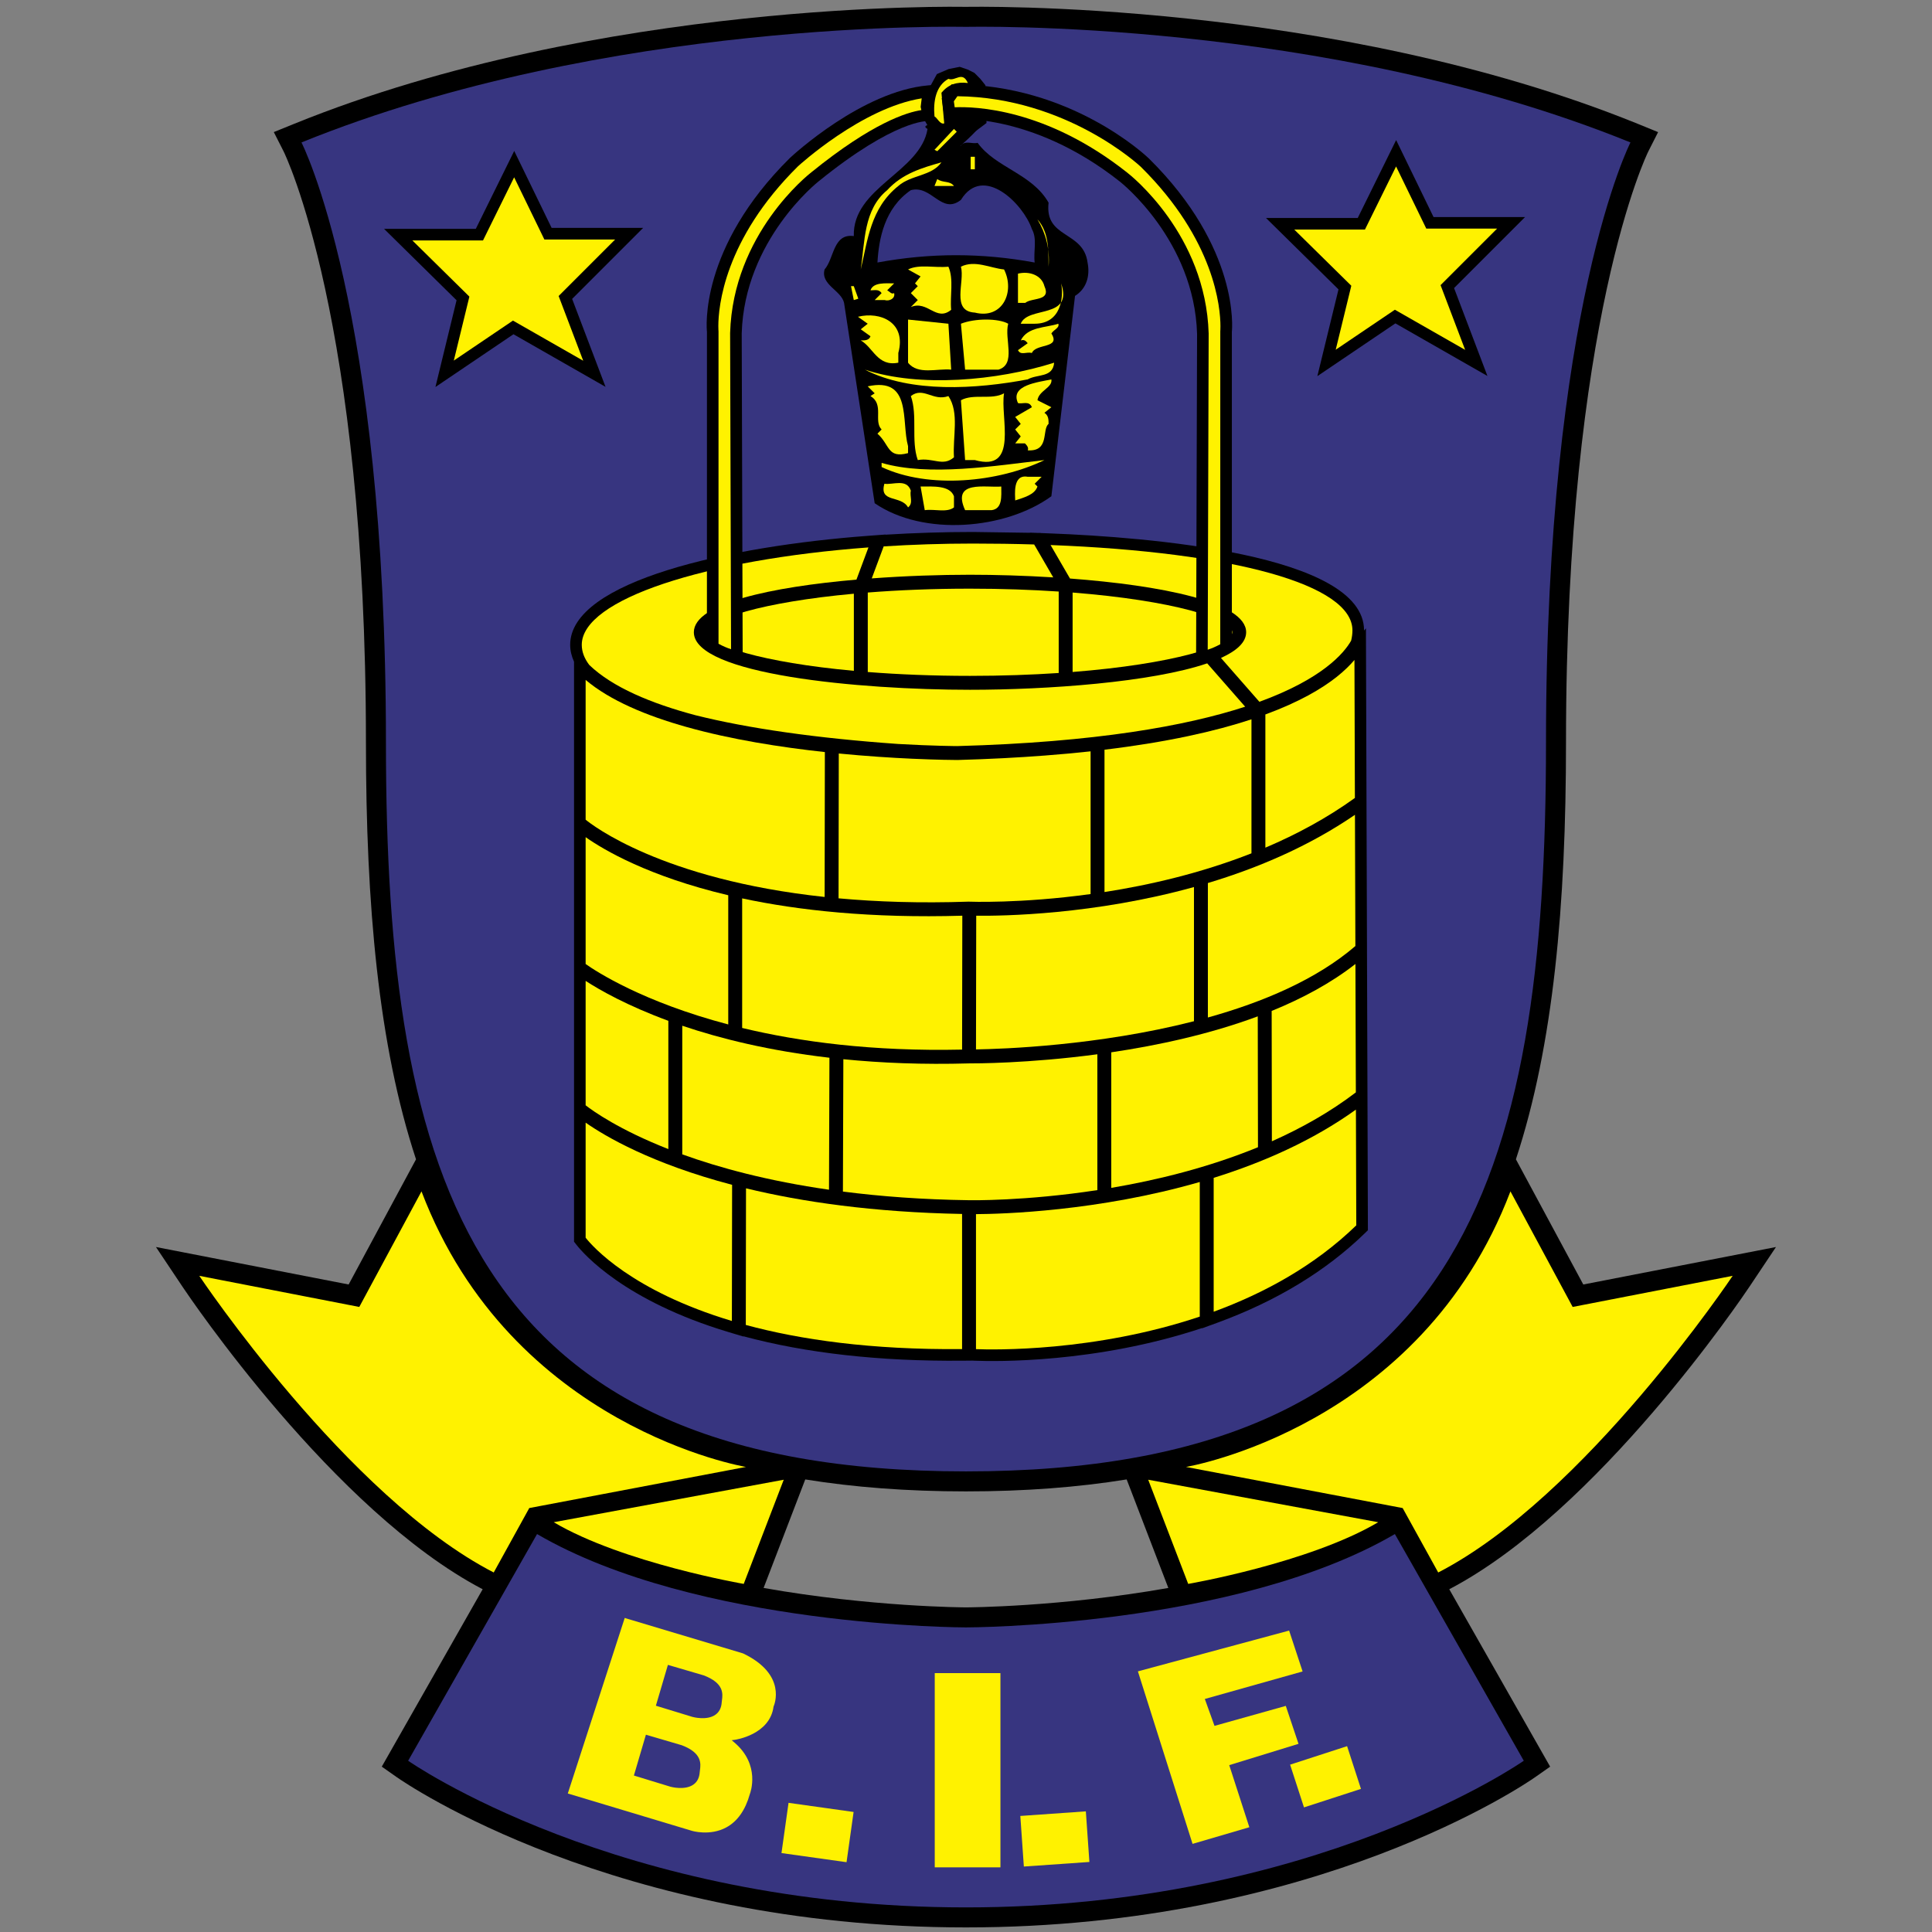 <?xml version="1.0" encoding="iso-8859-1"?>
<!-- Generator: Adobe Illustrator 24.0.1, SVG Export Plug-In . SVG Version: 6.00 Build 0)  -->
<svg version="1.1" id="Layer_1" xmlns="http://www.w3.org/2000/svg" xmlns:xlink="http://www.w3.org/1999/xlink" x="0px" y="0px"
	 viewBox="0 0 600 600" style="enable-background:new 0 0 600 600;" xml:space="preserve">
<rect x="0" y="0" width="600" height="600" fill="#808080" stroke="none"/>
<path d="M491.707,398.913c-2.647-4.923-15.345-28.497-20.928-38.879c11.684-35.446,15.557-79.072,15.557-129.453
	c0-131.605,25.292-183.017,25.55-183.523l3.052-6.024l-6.248-2.554C413.352-0.206,300.961,2.107,299.836,2.135
	C299.02,2.107,186.631-0.206,91.294,38.48l-6.261,2.539l3.064,6.039c0.256,0.506,25.55,51.918,25.55,183.523
	c0,50.381,3.868,94.006,15.553,129.46l-3.773,7.005c0,0-13.735,25.515-17.153,31.866c-7.431-1.45-59.839-11.639-59.839-11.639
	l8.285,12.391c1.902,2.849,46.938,69.704,93.178,93.889l-31.332,55.097l4.621,3.242c2.714,1.905,67.737,46.684,176.803,46.684
	c109.065,0,174.086-44.779,176.804-46.684l4.618-3.242l-31.329-55.097c46.241-24.186,91.277-91.041,93.18-93.889l8.285-12.391
	C551.548,387.273,499.134,397.462,491.707,398.913z M299.99,463.165c18.335,0,34.88-1.288,49.906-3.714l0.892,2.314l12.049,31.388
	c-33.407,5.915-62.353,6.033-62.846,6.033c-0.492,0-29.44-0.119-62.848-6.033l12.939-33.702
	C265.108,461.878,281.655,463.165,299.99,463.165z"/>
<path style="fill:#373580;" d="M299.99,8.345c0,0-111.12-2.757-206.362,35.891c0,0,26.229,51.07,26.229,186.345
	c0,135.27,26.226,226.374,180.133,226.374c153.908,0,180.134-91.104,180.134-226.374c0-135.274,26.229-186.345,26.229-186.345
	C411.111,5.588,299.99,8.345,299.99,8.345z"/>
<path style="fill:#FFF200;" d="M469.081,369.992l19.325,35.891l49.689-9.664c0,0-45.891,68.669-91.445,92.131l-11.045-20.009
	l-67.289-12.771C368.317,455.57,441.131,443.493,469.081,369.992z"/>
<path style="fill:#373580;" d="M299.99,592.359c-108.355,0-173.235-45.545-173.235-45.545l40.032-70.399
	c49.691,28.99,133.203,28.99,133.203,28.99s83.514,0,133.203-28.99l40.032,70.399C473.225,546.813,408.347,592.359,299.99,592.359z"
	/>
<path style="fill:#FFF200;" d="M130.898,369.992l-19.322,35.891l-49.691-9.664c0,0,45.893,68.669,91.446,92.131l11.041-20.009
	l67.291-12.771C231.662,455.57,158.847,443.493,130.898,369.992z"/>
<path style="fill:#FFF200;" d="M369.008,491.895c0,0,37.527-6.471,59.009-19.157l-71.432-13.194L369.008,491.895z"/>
<path style="fill:#FFF200;" d="M230.974,491.895c0,0-37.528-6.471-59.01-19.157l71.434-13.194L230.974,491.895z"/>
<path d="M158.071,50.175c0,0-9.408,19.073-10.31,20.902c-2.044,0-28.48,0-28.48,0s21.159,20.84,22.509,22.17
	c-0.442,1.821-6.562,26.942-6.562,26.942s22.537-15.237,24.234-16.387c1.8,1.028,28.593,16.339,28.593,16.339
	s-9.617-25.329-10.374-27.312c1.516-1.512,22.056-22.055,22.056-22.055s-26.37,0-28.423,0c-0.897-1.84-11.62-23.899-11.62-23.899
	L158.071,50.175z"/>
<path style="fill:#FFF200;" d="M148.882,74.677h1.119c0,0,7.325-14.852,9.67-19.612c2.306,4.745,9.389,19.312,9.389,19.312
	s16.031,0,21.984,0c-4.385,4.388-17.554,17.554-17.554,17.554s5.342,14.067,7.635,20.102c-5.964-3.407-21.821-12.468-21.821-12.468
	s-13.197,8.921-18.373,12.421c1.435-5.892,4.838-19.87,4.838-19.87s-13.239-13.043-17.701-17.438
	C134.06,74.677,148.882,74.677,148.882,74.677z"/>
<path d="M431.96,46.798c0,0-9.408,19.074-10.307,20.904c-2.046,0-28.48,0-28.48,0s21.155,20.84,22.509,22.17
	c-0.443,1.819-6.564,26.941-6.564,26.941s22.536-15.236,24.235-16.386c1.796,1.028,28.586,16.339,28.586,16.339
	s-9.616-25.33-10.369-27.312c1.512-1.514,22.055-22.054,22.055-22.054s-26.37,0-28.428,0c-0.892-1.842-11.615-23.899-11.615-23.899
	L431.96,46.798z"/>
<path style="fill:#FFF200;" d="M422.771,71.303h1.118c0,0,7.325-14.853,9.673-19.613c2.303,4.745,9.385,19.31,9.385,19.31
	s16.032,0,21.986,0c-4.389,4.388-17.554,17.556-17.554,17.556s5.341,14.065,7.635,20.102c-5.965-3.407-21.825-12.466-21.825-12.466
	s-13.194,8.918-18.371,12.418c1.439-5.89,4.843-19.869,4.843-19.869s-13.241-13.042-17.706-17.437
	C407.95,71.303,422.771,71.303,422.771,71.303z"/>
<path style="fill:#FFF200;" d="M403.265,541.561c-0.264-0.788-3.703-11.048-3.949-11.781c-0.795,0.218-22.14,6.204-22.14,6.204
	l-3.007-8.354c0,0,29.487-8.299,30.365-8.546c-0.266-0.808-3.945-11.964-4.188-12.694c-0.798,0.218-46.081,12.427-46.962,12.666
	c0.277,0.872,16.713,52.761,16.973,53.577c0.788-0.232,16.809-4.924,17.637-5.17c-0.274-0.836-6.246-19.284-6.246-19.284
	S402.419,541.821,403.265,541.561z"/>
<path style="fill:#FFF200;" d="M230.749,513.477l-36.638-10.971l0.298-0.02h-0.401c0,0-17.395,53.64-17.673,54.497
	c0.861,0.259,38.508,11.583,38.508,11.583c0.057,0.022,5.63,1.716,10.715-1.048c3.452-1.87,5.911-5.344,7.316-10.36
	c0.145-0.365,3.408-9.071-4.865-16.063l-0.778-0.654l1.009-0.134c0.11-0.014,10.849-1.532,11.994-10.311
	C240.418,529.597,244.557,520.054,230.749,513.477z M217.379,549.727l-0.074,0.639c-0.116,1.717-0.77,3.01-1.947,3.841
	c-2.648,1.884-6.967,0.723-7.163,0.668l-11.333-3.468l3.607-12.25l0.126-0.429l11.134,3.269
	C218.074,544.402,217.639,547.736,217.379,549.727z M224.208,528.043l-0.071,0.634c-0.116,1.714-0.772,3.011-1.952,3.847
	c-2.647,1.884-6.966,0.724-7.158,0.668l-11.337-3.468l3.608-12.25l0.129-0.43l11.129,3.264
	C224.907,522.719,224.471,526.054,224.208,528.043z"/>
<path style="fill:#FFF200;" d="M310.694,519.604c-0.843,0-19.558,0-20.401,0c0,0.878,0,59.435,0,60.315c0.843,0,19.558,0,20.401,0
	C310.694,579.039,310.694,520.482,310.694,519.604z"/>
<path style="fill:#FFF200;" d="M418.351,542.285c-1.498,0.485-16.204,5.261-17.696,5.746c0.436,1.35,3.872,11.935,4.31,13.271
	c1.146-0.365,16.176-5.254,17.694-5.746C422.224,554.213,418.788,543.621,418.351,542.285z"/>
<path style="fill:#FFF200;" d="M316.869,563.961c0.058,0.822,1.037,14.881,1.098,15.711c0.839-0.058,19.514-1.365,20.352-1.421
	c-0.055-0.829-1.039-14.889-1.1-15.718C336.379,562.588,317.711,563.898,316.869,563.961z"/>
<path style="fill:#FFF200;" d="M262.903,578.321c0.115-0.815,2.075-14.776,2.191-15.599c-0.837-0.112-19.37-2.723-20.206-2.834
	c-0.117,0.815-2.075,14.776-2.191,15.599C243.535,575.6,262.066,578.208,262.903,578.321z"/>
<path d="M424.671,337.592l-0.142-42.143l0.003-0.003l-0.162-49.22l-0.165-51.097l-0.6,0.714l0.01-0.087
	c0-23.77-67.985-28.962-97.216-30.088l-3.131-0.123l-0.018-0.031l-1.345-0.021l-2.04-0.079l0.027,0.048l-17.75-0.255
	c-9.027,0-18.146,0.291-27.124,0.842l0.02-0.05l-3.087,0.23l-0.079,0.004v0.003l-2.436,0.182
	c-42.608,3.176-92.363,13.946-92.363,33.838c0,1.791,0.433,3.543,1.198,5.247v6.036v41.515v3.2v3.733V298v3.249v3.378v37.115v3.277
	v3.628v36.979l0.771,0.978c2.219,2.827,14.926,17.406,47.215,27.085l1.748,0.527v0.006l0.39,0.106l2.49,0.747v-0.079
	c19.473,5.247,42.32,7.806,67.928,7.583l3.152-0.029l0.993,0.042c5.982,0.232,37.366,0.816,70.359-10.156v0.086l2.564-0.943
	l0.319-0.106v-0.006l1.959-0.718c18.229-6.688,33.557-15.985,45.555-27.617l1.098-1.069L424.671,337.592z"/>
<path style="fill:#FFF200;" d="M387.001,196.355c0,3.119-2.928,5.76-7.82,7.981l11.931,13.613
	c19.583-7.138,26.286-15.102,28.491-18.977c0.267-1.078,0.412-2.154,0.412-3.217c0-14.2-36.785-24.292-93.753-26.49l6.033,10.4
	C360.182,181.77,387.001,186.879,387.001,196.355z"/>
<path style="fill:#FFF200;" d="M327.095,179.311c-1.813-3.132-4.584-7.909-5.93-10.224c-6.13-0.183-12.475-0.277-19.021-0.277
	c-9.5,0-18.775,0.307-27.71,0.872c-0.894,2.398-2.549,6.848-3.704,9.946c10.501-0.778,21.132-1.135,30.514-1.135
	C309.239,178.493,318.14,178.755,327.095,179.311z"/>
<path style="fill:#FFF200;" d="M215.945,222.11c16.276,4.078,37.656,7.155,63.031,8.94c10.82,0.617,18.063,0.653,18.305,0.655
	c43.068-1.181,71.126-6.279,89.418-12.235c-3.178-3.628-9.258-10.563-11.794-13.458c-17.269,5.876-49.565,8.206-73.662,8.206
	c-34.476,0-85.762-4.758-85.762-17.863c0-8.999,24.181-14.062,50.498-16.351l3.724-9.997c-50.689,3.78-89.03,16.099-89.03,30.249
	c0,2.163,0.806,4.253,2.342,6.262C190.225,213.448,202.275,218.471,215.945,222.11z"/>
<path style="fill:#FFF200;" d="M181.873,384.382c2.148,2.729,14.267,16.521,45.419,25.86l0.07-42.287
	c-25.008-6.577-39.338-15.009-45.489-19.307C181.873,369.304,181.873,383.967,181.873,384.382z"/>
<path style="fill:#FFF200;" d="M375.116,315.996c17.067-4.754,33.72-11.786,45.809-22.195c-0.045-14.002-0.091-28.054-0.132-40.756
	c-14.282,9.787-30.197,16.542-45.677,21.188V315.996z"/>
<path style="fill:#FFF200;" d="M394.99,354.436c9.193-4.086,18.069-9.073,26.083-15.184c-0.042-12.103-0.086-25.869-0.131-39.88
	c-7.575,5.929-16.503,10.716-26.017,14.586L394.99,354.436z"/>
<path style="fill:#FFF200;" d="M181.873,343.261c2.313,1.8,10.423,7.602,25.688,13.595v-39.833
	c-12.856-4.726-21.323-9.565-25.688-12.395C181.873,318.186,181.873,331.502,181.873,343.261z"/>
<path style="fill:#FFF200;" d="M231.614,411.473c16.859,4.566,38.849,7.75,67.167,7.503v-41.972
	c-27.604-0.519-49.726-3.754-67.102-7.96L231.614,411.473z"/>
<path style="fill:#FFF200;" d="M338.693,277.66v-44.326c-4.49,0.488-9.228,0.925-14.195,1.305
	c-8.352,0.639-17.361,1.117-27.162,1.386c-0.869-0.003-6.2-0.036-14.16-0.4c-6.221-0.285-14.049-0.778-22.686-1.619l-0.07,44.98
	c11.903,1.086,25.283,1.544,40.323,1.03C301.078,280.03,316.933,280.657,338.693,277.66z"/>
<path style="fill:#FFF200;" d="M303.1,418.991c5.341,0.211,36.785,0.873,69.498-10.107v-41.804
	c-31.531,9.094-61.348,9.939-69.498,9.98V418.991z"/>
<path style="fill:#FFF200;" d="M340.795,327.414c-21.549,2.879-38.305,2.84-39.791,2.831c-14.384,0.414-27.377-0.131-39.093-1.297
	l-0.136,41.102c11.638,1.499,24.656,2.49,39.217,2.687c0.353,0.007,17.264,0.31,39.803-3.138V327.414z"/>
<path style="fill:#FFF200;" d="M298.785,325.964l0.072-41.585c-28.323,0.831-50.846-1.639-68.373-5.379v40.239
	C248.231,323.518,270.913,326.578,298.785,325.964z"/>
<path style="fill:#FFF200;" d="M388.654,223.393c-11.305,3.729-26.164,7.085-45.643,9.438v44.2
	c13.951-2.164,29.925-5.846,45.643-12.021C388.654,259.825,388.654,223.859,388.654,223.393z"/>
<path style="fill:#FFF200;" d="M370.798,275.479c-31.034,8.599-59.354,9.004-67.624,8.911l-0.071,41.516
	c8.101-0.126,37.963-1.139,67.695-8.754V275.479z"/>
<path style="fill:#FFF200;" d="M421.092,344.597c-13.417,9.634-28.879,16.421-44.174,21.19v41.579
	c15.631-5.733,31.296-14.221,44.288-26.824C421.203,379.992,421.158,365.294,421.092,344.597z"/>
<path style="fill:#FFF200;" d="M390.609,315.637c-14.998,5.579-31.11,9.038-45.497,11.169v42.098
	c14.176-2.406,30.182-6.316,45.564-12.625L390.609,315.637z"/>
<path style="fill:#FFF200;" d="M256.168,233.561c-13.781-1.494-29.109-3.901-42.885-7.767c-12.577-3.527-23.852-8.261-31.41-14.644
	c0,0.103,0,0.247,0,0.391c0,3.772,0,20.894,0,43.018c1.849,1.53,23.54,18.564,74.225,24.001L256.168,233.561z"/>
<path style="fill:#FFF200;" d="M226.163,278.026c-24.706-5.834-38.624-14.053-44.29-18.037c0,12.319,0,25.88,0,39.395
	c3.411,2.409,17.853,11.797,44.29,18.767V278.026z"/>
<path style="fill:#FFF200;" d="M257.59,328.49c-18.662-2.162-33.829-5.921-45.707-9.94v39.945
	c11.521,4.17,26.553,8.256,45.571,10.985L257.59,328.49z"/>
<path style="fill:#FFF200;" d="M415.165,210.182c-4.72,3.752-11.752,7.867-22.193,11.701v41.368
	c9.624-4.086,19.071-9.147,27.802-15.442c-0.062-19.224-0.137-42.37-0.137-42.859C419.29,206.55,417.503,208.321,415.165,210.182z"
	/>
<path style="fill:#FFF200;" d="M333.108,184.021v24.669c30.974-2.439,49.576-8.112,49.576-12.335
	C382.684,192.133,364.081,186.46,333.108,184.021z"/>
<path style="fill:#FFF200;" d="M269.496,184.013c0,4.247,0,20.232,0,24.686c9.492,0.745,20.104,1.198,31.748,1.198
	c9.955,0,19.148-0.333,27.547-0.893c0-5.147,0-20.437,0-25.296c-8.399-0.56-17.593-0.893-27.547-0.893
	C289.6,182.814,278.987,183.267,269.496,184.013z"/>
<path style="fill:#FFF200;" d="M265.174,208.333v-23.952c-28.433,2.605-45.371,7.947-45.371,11.975
	C219.803,200.384,236.741,205.728,265.174,208.333z"/>
<path d="M288.179,26.523c-20.485,1.834-41.958,21.688-42.861,22.534c-28.237,27.931-25.882,52.968-25.765,54.02l-0.012,98.918
	l0.833,0.532c3.531,2.247,7.906,3.204,8.089,3.242l2.188,0.469c0,0-0.306-102.605-0.306-102.707
	c0.865-29.057,23.673-47.056,23.905-47.232c23.768-19.266,33.814-18.697,33.913-18.69l2.433,0.197l-0.498-2.377
	c0,0-0.427-1.917-0.532-2.398c0.067-0.541,0.837-6.704,0.837-6.704L288.179,26.523z"/>
<path style="fill:#FFF200;" d="M223.142,102.883c-0.006-0.063-0.056-0.623-0.056-1.617c0-5.872,1.741-26.874,24.729-49.614
	c0.167-0.156,19.815-18.164,38.431-21.105c-0.149,1.173-0.332,2.657-0.332,2.657s0.163,0.731,0.222,0.994
	c-4.402,0.654-15.137,3.888-34.124,19.277c-0.96,0.744-24.355,19.152-25.268,49.956c0,0,0.277,93.644,0.291,98.194
	c-1.146-0.372-2.541-0.953-3.893-1.698C223.142,197.817,223.142,102.883,223.142,102.883z"/>
<polygon points="306.025,26.462 304.449,24.49 302.611,22.636 300.547,21.605 298.057,20.756 297.589,20.85 294.589,21.449 
	291.509,22.769 290.953,23.018 288.858,26.855 286.866,31.799 286.498,36.225 289.744,41.905 302.803,40.872 306.371,38.199 "/>
<path d="M304.907,38.316c-1.293,2.592-8.211,8.209-6.484,6.913c1.302-1.728,3.46-0.432,5.191-0.865
	c5.611,7.778,16.851,9.505,22.033,18.58c-1.294,11.235,10.803,8.642,12.101,18.581c0.862,4.319-0.433,8.209-3.89,10.371
	l-7.345,62.222c-14.259,10.37-39.755,12.53-54.877,2.161l-9.505-62.223c-0.866-3.889-7.346-5.617-6.052-10.371
	c3.024-3.457,2.595-11.235,9.076-10.37c-0.433-15.125,20.739-19.877,22.899-33.272C283.302,37.451,304.907,38.316,304.907,38.316z"
	/>
<path style="fill:#FFF200;" d="M294.536,24.487c-3.889,2.161-4.754,6.913-4.322,11.668c0.866,0.431,1.731,2.592,3.024,2.161
	l-0.865-9.507c2.162-2.594,4.754-3.457,8.211-3.026C298.858,21.896,296.696,25.352,294.536,24.487z"/>
<polygon style="fill:#FFF200;" points="290.214,46.525 291.081,46.958 297.128,40.908 296.263,40.043 "/>
<rect x="301.45" y="48.687" style="fill:#FFF200;" width="1.297" height="3.889"/>
<path style="fill:#FFF200;" d="M275.524,59.055c-7.346,6.05-6.914,15.988-8.211,24.63c2.162-9.075,3.023-19.012,11.668-25.926
	c3.889-3.457,10.369-3.026,13.393-7.346C286.326,52.143,280.278,53.87,275.524,59.055z"/>
<path style="fill:#FFF200;" d="M291.081,55.6l-0.866,2.159h6.049C294.968,56.032,292.81,56.895,291.081,55.6z"/>
<path style="fill:#34327E;" d="M298.422,62.08c-6.048,4.754-9.073-4.752-15.552-3.024c-8.211,5.618-9.939,15.125-10.371,22.47
	c16.422-3.025,32.407-3.025,48.829,0c-0.436-3.459,0.862-7.346-0.865-10.372C317.869,63.379,305.339,50.844,298.422,62.08z"/>
<path style="fill:#FFF200;" d="M325.646,82.822c0.434-5.618-0.865-10.372-3.455-14.692
	C325.646,72.019,325.646,77.205,325.646,82.822z"/>
<path style="fill:#FFF200;" d="M298.422,82.822c1.293,4.736-3.162,13.842,4.325,14.258c8.641,2.162,12.53-6.481,9.073-13.395
	C307.499,83.253,302.747,80.661,298.422,82.822z"/>
<path style="fill:#FFF200;" d="M282.003,83.686l3.889,2.159l-1.729,2.163l0.865,0.862l-2.158,2.162l2.158,2.159l-2.158,2.163
	c5.277-2.201,7.84,4.699,12.528,0.862c-0.43-4.319,0.865-9.504-0.862-13.394C290.214,83.253,285.46,81.956,282.003,83.686z"/>
<path style="fill:#FFF200;" d="M316.142,84.983v9.073h2.267c2.161-1.727,8.104-0.433,5.944-5.187
	C323.488,85.413,319.599,84.118,316.142,84.983z"/>
<path style="fill:#FFF200;" d="M277.682,88.007c-2.591,0-6.479-0.433-7.346,2.16c1.299,0,2.596-0.433,3.457,0.865l-2.158,2.159
	h3.133c1.295,0.433,3.347-0.432,2.914-2.159c-0.865,0.432-1.293-0.433-2.158-0.865L277.682,88.007z"/>
<path style="fill:#FFF200;" d="M329.536,88.007c3.889,11.235-10.37,6.913-12.533,12.53h4.326
	C329.536,100.537,330.402,92.329,329.536,88.007z"/>
<polygon style="fill:#FFF200;" points="265.153,93.191 266.557,92.759 265.153,88.87 264.289,88.87 "/>
<path style="fill:#FFF200;" d="M266.448,98.377l3.027,2.16l-2.162,1.73l3.023,2.16c-0.433,1.297-1.726,1.297-3.023,1.297
	c3.889,2.16,5.186,8.211,11.668,6.912v-3.024C281.571,100.104,273.36,96.648,266.448,98.377z"/>
<path style="fill:#FFF200;" d="M294.536,100.537l-12.533-1.295v13.393c3.024,3.889,9.077,1.729,13.395,2.161L294.536,100.537z"/>
<path style="fill:#FFF200;" d="M298.422,100.537l1.302,14.26h10.366c5.62-1.728,1.729-9.507,3.023-14.26
	C310.09,98.81,302.747,98.81,298.422,100.537z"/>
<path style="fill:#FFF200;" d="M317.003,105.724c1.298-0.434,1.731,0.433,2.163,0.865l-3.024,2.158
	c0.861,1.728,2.592,0.432,4.322,0.865c1.294-3.023,9.072-1.296,6.048-6.05c0.866-1.295,2.591-1.727,2.158-3.024
	C324.781,101.834,319.166,101.402,317.003,105.724z"/>
<path style="fill:#FFF200;" d="M268.61,114.797c14.26,7.346,34.567,6.05,50.556,3.024c3.025-1.729,7.779-0.432,8.212-5.186
	C309.661,118.254,285.46,120.415,268.61,114.797z"/>
<path style="fill:#FFF200;" d="M316.142,125.167c1.298,0.433,3.457-0.865,4.322,1.296l-5.187,3.026l1.726,2.161l-1.726,1.728
	l1.726,2.161l-1.726,2.159h3.024c0.433,0.432,1.297,1.296,0.865,2.16c6.914,0.433,4.322-6.48,6.48-8.208
	c0-1.297,0-2.594-1.294-3.458l2.16-1.728l-4.321-2.161c0.432-3.024,4.754-3.887,4.321-6.481
	C322.623,118.686,313.55,119.55,316.142,125.167z"/>
<path style="fill:#FFF200;" d="M269.475,119.982l2.16,2.161l-1.299,0.863c4.323,2.594,0.866,7.779,3.457,10.372l-1.294,1.296
	c3.889,3.456,3.024,7.779,9.504,6.048v-2.159C279.846,130.785,283.302,116.958,269.475,119.982z"/>
<path style="fill:#FFF200;" d="M282.87,123.006c2.158,6.05,0,13.827,2.158,19.876c4.754-0.863,7.783,2.161,11.235-0.863
	c-0.429-6.48,1.73-13.828-1.727-19.013C289.782,124.736,286.757,119.982,282.87,123.006z"/>
<path style="fill:#FFF200;" d="M298.422,124.302l1.302,18.58h3.023c13.828,3.89,7.779-13.393,9.073-20.739
	C307.931,124.302,302.313,122.143,298.422,124.302z"/>
<path style="fill:#FFF200;" d="M273.793,143.747v1.296c14.692,6.914,36.297,4.753,50.559-2.161
	C309.224,144.611,288.485,148.067,273.793,143.747z"/>
<path style="fill:#FFF200;" d="M323.488,148.067h-4.322c-4.751-0.863-3.889,5.618-3.889,7.346c2.592-0.863,6.052-1.728,6.914-4.32
	l-0.862-0.865L323.488,148.067z"/>
<path style="fill:#FFF200;" d="M274.659,150.229c-1.728,6.05,5.187,3.457,7.344,7.346c1.732-1.295,0.432-3.456,0.867-5.185
	C281.571,148.5,277.249,150.661,274.659,150.229z"/>
<path style="fill:#FFF200;" d="M285.893,151.093l1.299,7.346c3.022-0.432,6.912,0.864,9.071-0.865v-3.456
	C294.968,150.661,289.782,151.093,285.893,151.093z"/>
<path style="fill:#FFF200;" d="M299.725,158.439h8.207c3.457-0.432,3.024-4.321,3.024-7.346
	C306.201,151.524,295.398,148.933,299.725,158.439z"/>
<path d="M295.499,26.215l-3.037,4.352l0.944,6.641l1.746-0.202c0.247-0.028,24.872-2.591,52.684,19.428
	c0.245,0.191,23.057,18.189,23.926,47.245c0,0.101-0.31,102.708-0.31,102.708l2.183-0.471c0.187-0.039,4.557-0.993,8.093-3.24
	l0.836-0.528v-99.114c0.102-0.858,2.46-25.896-25.74-53.793c-0.996-0.957-24.362-23.026-60.386-23.026H295.499z"/>
<path style="fill:#FFF200;" d="M297.331,29.883c34.011,0.385,56.753,21.721,56.977,21.938
	c23.012,22.761,24.714,43.796,24.714,49.508c0,0.954-0.045,1.48-0.048,1.515c0,0-0.012,95.122-0.012,97.234
	c-1.353,0.743-2.749,1.324-3.895,1.697c0.014-4.551,0.295-98.194,0.295-98.194c-0.915-30.805-24.313-49.215-25.307-49.982
	c-25.225-19.969-47.431-20.549-53.567-20.278c-0.124-0.883-0.19-1.339-0.263-1.856C296.573,30.971,296.886,30.519,297.331,29.883z"
	/>
</svg>
